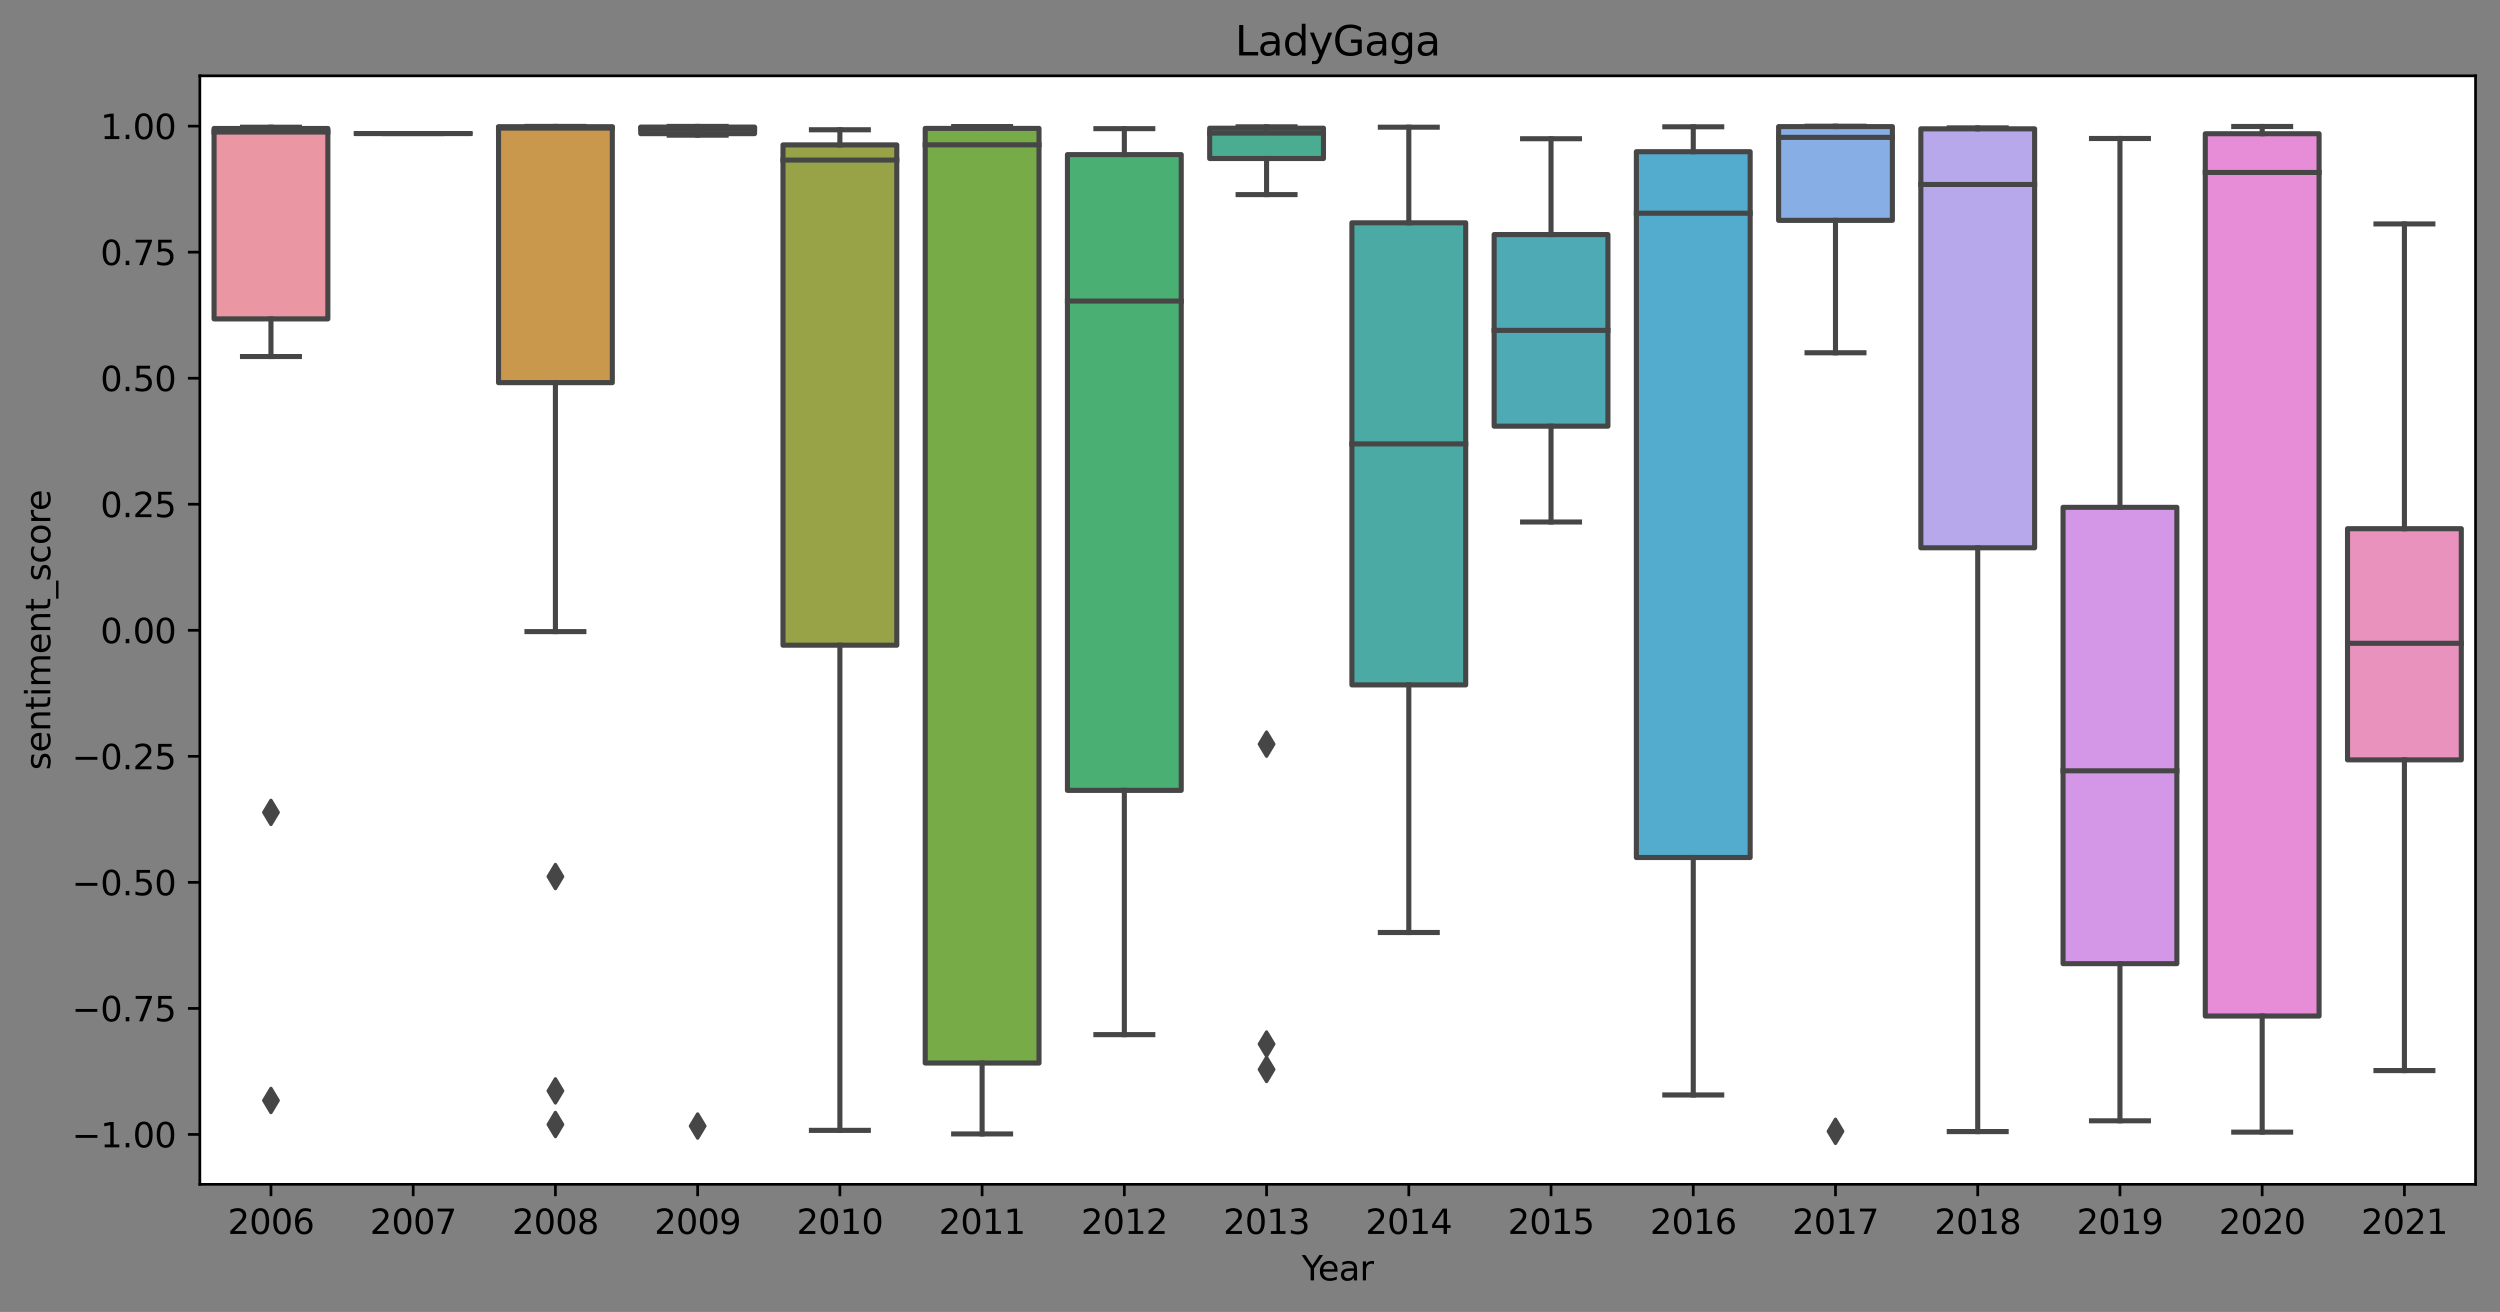 <?xml version="1.0" encoding="utf-8" standalone="no"?>
<!DOCTYPE svg PUBLIC "-//W3C//DTD SVG 1.1//EN"
  "http://www.w3.org/Graphics/SVG/1.1/DTD/svg11.dtd">
<svg xmlns:xlink="http://www.w3.org/1999/xlink" width="735.602pt" height="386.034pt" viewBox="0 0 735.602 386.034" xmlns="http://www.w3.org/2000/svg" version="1.1">
 <rect x="0" y="0" width="735.602" height="386.034" fill="#808080" stroke="none"/>
 <defs>
  <style type="text/css">*{stroke-linejoin: round; stroke-linecap: butt}</style>
 </defs>
 <g id="figure_1">
  <g id="patch_1">
   <path d="M 0 386.034 
L 735.602 386.034 
L 735.602 0 
L 0 0 
L 0 386.034 
z
" style="fill: none"/>
  </g>
  <g id="axes_1">
   <g id="patch_2">
    <path d="M 58.802 348.478 
L 728.402 348.478 
L 728.402 22.318 
L 58.802 22.318 
z
" style="fill: #ffffff"/>
   </g>
   <g id="patch_3">
    <path d="M 62.987 93.829 
L 96.467 93.829 
L 96.467 37.8 
L 62.987 37.8 
L 62.987 93.829 
z
" clip-path="url(#p99a7fa4984)" style="fill: #ea96a3; stroke: #464646; stroke-width: 1.5; stroke-linejoin: miter"/>
   </g>
   <g id="patch_4">
    <path d="M 104.837 39.295 
L 138.317 39.295 
L 138.317 39.295 
L 104.837 39.295 
L 104.837 39.295 
z
" clip-path="url(#p99a7fa4984)" style="fill: #e69576; stroke: #464646; stroke-width: 1.5; stroke-linejoin: miter"/>
   </g>
   <g id="patch_5">
    <path d="M 146.687 112.591 
L 180.167 112.591 
L 180.167 37.277 
L 146.687 37.277 
L 146.687 112.591 
z
" clip-path="url(#p99a7fa4984)" style="fill: #ca984c; stroke: #464646; stroke-width: 1.5; stroke-linejoin: miter"/>
   </g>
   <g id="patch_6">
    <path d="M 188.537 39.324 
L 222.017 39.324 
L 222.017 37.388 
L 188.537 37.388 
L 188.537 39.324 
z
" clip-path="url(#p99a7fa4984)" style="fill: #b09d48; stroke: #464646; stroke-width: 1.5; stroke-linejoin: miter"/>
   </g>
   <g id="patch_7">
    <path d="M 230.387 189.848 
L 263.867 189.848 
L 263.867 42.64 
L 230.387 42.64 
L 230.387 189.848 
z
" clip-path="url(#p99a7fa4984)" style="fill: #98a246; stroke: #464646; stroke-width: 1.5; stroke-linejoin: miter"/>
   </g>
   <g id="patch_8">
    <path d="M 272.237 312.788 
L 305.717 312.788 
L 305.717 37.778 
L 272.237 37.778 
L 272.237 312.788 
z
" clip-path="url(#p99a7fa4984)" style="fill: #76ab47; stroke: #464646; stroke-width: 1.5; stroke-linejoin: miter"/>
   </g>
   <g id="patch_9">
    <path d="M 314.087 232.557 
L 347.567 232.557 
L 347.567 45.488 
L 314.087 45.488 
L 314.087 232.557 
z
" clip-path="url(#p99a7fa4984)" style="fill: #49af72; stroke: #464646; stroke-width: 1.5; stroke-linejoin: miter"/>
   </g>
   <g id="patch_10">
    <path d="M 355.937 46.638 
L 389.417 46.638 
L 389.417 37.722 
L 355.937 37.722 
L 355.937 46.638 
z
" clip-path="url(#p99a7fa4984)" style="fill: #4aad92; stroke: #464646; stroke-width: 1.5; stroke-linejoin: miter"/>
   </g>
   <g id="patch_11">
    <path d="M 397.787 201.53 
L 431.267 201.53 
L 431.267 65.559 
L 397.787 65.559 
L 397.787 201.53 
z
" clip-path="url(#p99a7fa4984)" style="fill: #4baba4; stroke: #464646; stroke-width: 1.5; stroke-linejoin: miter"/>
   </g>
   <g id="patch_12">
    <path d="M 439.637 125.401 
L 473.117 125.401 
L 473.117 69.015 
L 439.637 69.015 
L 439.637 125.401 
z
" clip-path="url(#p99a7fa4984)" style="fill: #4eabb6; stroke: #464646; stroke-width: 1.5; stroke-linejoin: miter"/>
   </g>
   <g id="patch_13">
    <path d="M 481.487 252.316 
L 514.967 252.316 
L 514.967 44.635 
L 481.487 44.635 
L 481.487 252.316 
z
" clip-path="url(#p99a7fa4984)" style="fill: #53accd; stroke: #464646; stroke-width: 1.5; stroke-linejoin: miter"/>
   </g>
   <g id="patch_14">
    <path d="M 523.337 64.843 
L 556.817 64.843 
L 556.817 37.255 
L 523.337 37.255 
L 523.337 64.843 
z
" clip-path="url(#p99a7fa4984)" style="fill: #88aee6; stroke: #464646; stroke-width: 1.5; stroke-linejoin: miter"/>
   </g>
   <g id="patch_15">
    <path d="M 565.187 161.188 
L 598.667 161.188 
L 598.667 37.908 
L 565.187 37.908 
L 565.187 161.188 
z
" clip-path="url(#p99a7fa4984)" style="fill: #b6a8eb; stroke: #464646; stroke-width: 1.5; stroke-linejoin: miter"/>
   </g>
   <g id="patch_16">
    <path d="M 607.037 283.553 
L 640.517 283.553 
L 640.517 149.28 
L 607.037 149.28 
L 607.037 283.553 
z
" clip-path="url(#p99a7fa4984)" style="fill: #d497e8; stroke: #464646; stroke-width: 1.5; stroke-linejoin: miter"/>
   </g>
   <g id="patch_17">
    <path d="M 648.887 298.963 
L 682.367 298.963 
L 682.367 39.354 
L 648.887 39.354 
L 648.887 298.963 
z
" clip-path="url(#p99a7fa4984)" style="fill: #e78cd7; stroke: #464646; stroke-width: 1.5; stroke-linejoin: miter"/>
   </g>
   <g id="patch_18">
    <path d="M 690.737 223.585 
L 724.217 223.585 
L 724.217 155.566 
L 690.737 155.566 
L 690.737 223.585 
z
" clip-path="url(#p99a7fa4984)" style="fill: #e992be; stroke: #464646; stroke-width: 1.5; stroke-linejoin: miter"/>
   </g>
   <g id="matplotlib.axis_1">
    <g id="xtick_1">
     <g id="line2d_1">
      <defs>
       <path id="mccfad7be2a" d="M 0 0 
L 0 3.5 
" style="stroke: #000000; stroke-width: 0.8"/>
      </defs>
      <g>
       <use xlink:href="#mccfad7be2a" x="79.727" y="348.478" style="stroke: #000000; stroke-width: 0.8"/>
      </g>
     </g>
     <g id="text_1">
      <!-- 2006 -->
      <g transform="translate(67.002 363.077)scale(0.1 -0.1)">
       <defs>
        <path id="DejaVuSans-32" d="M 1228 531 
L 3431 531 
L 3431 0 
L 469 0 
L 469 531 
Q 828 903 1448 1529 
Q 2069 2156 2228 2338 
Q 2531 2678 2651 2914 
Q 2772 3150 2772 3378 
Q 2772 3750 2511 3984 
Q 2250 4219 1831 4219 
Q 1534 4219 1204 4116 
Q 875 4013 500 3803 
L 500 4441 
Q 881 4594 1212 4672 
Q 1544 4750 1819 4750 
Q 2544 4750 2975 4387 
Q 3406 4025 3406 3419 
Q 3406 3131 3298 2873 
Q 3191 2616 2906 2266 
Q 2828 2175 2409 1742 
Q 1991 1309 1228 531 
z
" transform="scale(0.016)"/>
        <path id="DejaVuSans-30" d="M 2034 4250 
Q 1547 4250 1301 3770 
Q 1056 3291 1056 2328 
Q 1056 1369 1301 889 
Q 1547 409 2034 409 
Q 2525 409 2770 889 
Q 3016 1369 3016 2328 
Q 3016 3291 2770 3770 
Q 2525 4250 2034 4250 
z
M 2034 4750 
Q 2819 4750 3233 4129 
Q 3647 3509 3647 2328 
Q 3647 1150 3233 529 
Q 2819 -91 2034 -91 
Q 1250 -91 836 529 
Q 422 1150 422 2328 
Q 422 3509 836 4129 
Q 1250 4750 2034 4750 
z
" transform="scale(0.016)"/>
        <path id="DejaVuSans-36" d="M 2113 2584 
Q 1688 2584 1439 2293 
Q 1191 2003 1191 1497 
Q 1191 994 1439 701 
Q 1688 409 2113 409 
Q 2538 409 2786 701 
Q 3034 994 3034 1497 
Q 3034 2003 2786 2293 
Q 2538 2584 2113 2584 
z
M 3366 4563 
L 3366 3988 
Q 3128 4100 2886 4159 
Q 2644 4219 2406 4219 
Q 1781 4219 1451 3797 
Q 1122 3375 1075 2522 
Q 1259 2794 1537 2939 
Q 1816 3084 2150 3084 
Q 2853 3084 3261 2657 
Q 3669 2231 3669 1497 
Q 3669 778 3244 343 
Q 2819 -91 2113 -91 
Q 1303 -91 875 529 
Q 447 1150 447 2328 
Q 447 3434 972 4092 
Q 1497 4750 2381 4750 
Q 2619 4750 2861 4703 
Q 3103 4656 3366 4563 
z
" transform="scale(0.016)"/>
       </defs>
       <use xlink:href="#DejaVuSans-32"/>
       <use xlink:href="#DejaVuSans-30" x="63.623"/>
       <use xlink:href="#DejaVuSans-30" x="127.246"/>
       <use xlink:href="#DejaVuSans-36" x="190.869"/>
      </g>
     </g>
    </g>
    <g id="xtick_2">
     <g id="line2d_2">
      <g>
       <use xlink:href="#mccfad7be2a" x="121.577" y="348.478" style="stroke: #000000; stroke-width: 0.8"/>
      </g>
     </g>
     <g id="text_2">
      <!-- 2007 -->
      <g transform="translate(108.852 363.077)scale(0.1 -0.1)">
       <defs>
        <path id="DejaVuSans-37" d="M 525 4666 
L 3525 4666 
L 3525 4397 
L 1831 0 
L 1172 0 
L 2766 4134 
L 525 4134 
L 525 4666 
z
" transform="scale(0.016)"/>
       </defs>
       <use xlink:href="#DejaVuSans-32"/>
       <use xlink:href="#DejaVuSans-30" x="63.623"/>
       <use xlink:href="#DejaVuSans-30" x="127.246"/>
       <use xlink:href="#DejaVuSans-37" x="190.869"/>
      </g>
     </g>
    </g>
    <g id="xtick_3">
     <g id="line2d_3">
      <g>
       <use xlink:href="#mccfad7be2a" x="163.427" y="348.478" style="stroke: #000000; stroke-width: 0.8"/>
      </g>
     </g>
     <g id="text_3">
      <!-- 2008 -->
      <g transform="translate(150.702 363.077)scale(0.1 -0.1)">
       <defs>
        <path id="DejaVuSans-38" d="M 2034 2216 
Q 1584 2216 1326 1975 
Q 1069 1734 1069 1313 
Q 1069 891 1326 650 
Q 1584 409 2034 409 
Q 2484 409 2743 651 
Q 3003 894 3003 1313 
Q 3003 1734 2745 1975 
Q 2488 2216 2034 2216 
z
M 1403 2484 
Q 997 2584 770 2862 
Q 544 3141 544 3541 
Q 544 4100 942 4425 
Q 1341 4750 2034 4750 
Q 2731 4750 3128 4425 
Q 3525 4100 3525 3541 
Q 3525 3141 3298 2862 
Q 3072 2584 2669 2484 
Q 3125 2378 3379 2068 
Q 3634 1759 3634 1313 
Q 3634 634 3220 271 
Q 2806 -91 2034 -91 
Q 1263 -91 848 271 
Q 434 634 434 1313 
Q 434 1759 690 2068 
Q 947 2378 1403 2484 
z
M 1172 3481 
Q 1172 3119 1398 2916 
Q 1625 2713 2034 2713 
Q 2441 2713 2670 2916 
Q 2900 3119 2900 3481 
Q 2900 3844 2670 4047 
Q 2441 4250 2034 4250 
Q 1625 4250 1398 4047 
Q 1172 3844 1172 3481 
z
" transform="scale(0.016)"/>
       </defs>
       <use xlink:href="#DejaVuSans-32"/>
       <use xlink:href="#DejaVuSans-30" x="63.623"/>
       <use xlink:href="#DejaVuSans-30" x="127.246"/>
       <use xlink:href="#DejaVuSans-38" x="190.869"/>
      </g>
     </g>
    </g>
    <g id="xtick_4">
     <g id="line2d_4">
      <g>
       <use xlink:href="#mccfad7be2a" x="205.277" y="348.478" style="stroke: #000000; stroke-width: 0.8"/>
      </g>
     </g>
     <g id="text_4">
      <!-- 2009 -->
      <g transform="translate(192.552 363.077)scale(0.1 -0.1)">
       <defs>
        <path id="DejaVuSans-39" d="M 703 97 
L 703 672 
Q 941 559 1184 500 
Q 1428 441 1663 441 
Q 2288 441 2617 861 
Q 2947 1281 2994 2138 
Q 2813 1869 2534 1725 
Q 2256 1581 1919 1581 
Q 1219 1581 811 2004 
Q 403 2428 403 3163 
Q 403 3881 828 4315 
Q 1253 4750 1959 4750 
Q 2769 4750 3195 4129 
Q 3622 3509 3622 2328 
Q 3622 1225 3098 567 
Q 2575 -91 1691 -91 
Q 1453 -91 1209 -44 
Q 966 3 703 97 
z
M 1959 2075 
Q 2384 2075 2632 2365 
Q 2881 2656 2881 3163 
Q 2881 3666 2632 3958 
Q 2384 4250 1959 4250 
Q 1534 4250 1286 3958 
Q 1038 3666 1038 3163 
Q 1038 2656 1286 2365 
Q 1534 2075 1959 2075 
z
" transform="scale(0.016)"/>
       </defs>
       <use xlink:href="#DejaVuSans-32"/>
       <use xlink:href="#DejaVuSans-30" x="63.623"/>
       <use xlink:href="#DejaVuSans-30" x="127.246"/>
       <use xlink:href="#DejaVuSans-39" x="190.869"/>
      </g>
     </g>
    </g>
    <g id="xtick_5">
     <g id="line2d_5">
      <g>
       <use xlink:href="#mccfad7be2a" x="247.127" y="348.478" style="stroke: #000000; stroke-width: 0.8"/>
      </g>
     </g>
     <g id="text_5">
      <!-- 2010 -->
      <g transform="translate(234.402 363.077)scale(0.1 -0.1)">
       <defs>
        <path id="DejaVuSans-31" d="M 794 531 
L 1825 531 
L 1825 4091 
L 703 3866 
L 703 4441 
L 1819 4666 
L 2450 4666 
L 2450 531 
L 3481 531 
L 3481 0 
L 794 0 
L 794 531 
z
" transform="scale(0.016)"/>
       </defs>
       <use xlink:href="#DejaVuSans-32"/>
       <use xlink:href="#DejaVuSans-30" x="63.623"/>
       <use xlink:href="#DejaVuSans-31" x="127.246"/>
       <use xlink:href="#DejaVuSans-30" x="190.869"/>
      </g>
     </g>
    </g>
    <g id="xtick_6">
     <g id="line2d_6">
      <g>
       <use xlink:href="#mccfad7be2a" x="288.977" y="348.478" style="stroke: #000000; stroke-width: 0.8"/>
      </g>
     </g>
     <g id="text_6">
      <!-- 2011 -->
      <g transform="translate(276.252 363.077)scale(0.1 -0.1)">
       <use xlink:href="#DejaVuSans-32"/>
       <use xlink:href="#DejaVuSans-30" x="63.623"/>
       <use xlink:href="#DejaVuSans-31" x="127.246"/>
       <use xlink:href="#DejaVuSans-31" x="190.869"/>
      </g>
     </g>
    </g>
    <g id="xtick_7">
     <g id="line2d_7">
      <g>
       <use xlink:href="#mccfad7be2a" x="330.827" y="348.478" style="stroke: #000000; stroke-width: 0.8"/>
      </g>
     </g>
     <g id="text_7">
      <!-- 2012 -->
      <g transform="translate(318.102 363.077)scale(0.1 -0.1)">
       <use xlink:href="#DejaVuSans-32"/>
       <use xlink:href="#DejaVuSans-30" x="63.623"/>
       <use xlink:href="#DejaVuSans-31" x="127.246"/>
       <use xlink:href="#DejaVuSans-32" x="190.869"/>
      </g>
     </g>
    </g>
    <g id="xtick_8">
     <g id="line2d_8">
      <g>
       <use xlink:href="#mccfad7be2a" x="372.677" y="348.478" style="stroke: #000000; stroke-width: 0.8"/>
      </g>
     </g>
     <g id="text_8">
      <!-- 2013 -->
      <g transform="translate(359.952 363.077)scale(0.1 -0.1)">
       <defs>
        <path id="DejaVuSans-33" d="M 2597 2516 
Q 3050 2419 3304 2112 
Q 3559 1806 3559 1356 
Q 3559 666 3084 287 
Q 2609 -91 1734 -91 
Q 1441 -91 1130 -33 
Q 819 25 488 141 
L 488 750 
Q 750 597 1062 519 
Q 1375 441 1716 441 
Q 2309 441 2620 675 
Q 2931 909 2931 1356 
Q 2931 1769 2642 2001 
Q 2353 2234 1838 2234 
L 1294 2234 
L 1294 2753 
L 1863 2753 
Q 2328 2753 2575 2939 
Q 2822 3125 2822 3475 
Q 2822 3834 2567 4026 
Q 2313 4219 1838 4219 
Q 1578 4219 1281 4162 
Q 984 4106 628 3988 
L 628 4550 
Q 988 4650 1302 4700 
Q 1616 4750 1894 4750 
Q 2613 4750 3031 4423 
Q 3450 4097 3450 3541 
Q 3450 3153 3228 2886 
Q 3006 2619 2597 2516 
z
" transform="scale(0.016)"/>
       </defs>
       <use xlink:href="#DejaVuSans-32"/>
       <use xlink:href="#DejaVuSans-30" x="63.623"/>
       <use xlink:href="#DejaVuSans-31" x="127.246"/>
       <use xlink:href="#DejaVuSans-33" x="190.869"/>
      </g>
     </g>
    </g>
    <g id="xtick_9">
     <g id="line2d_9">
      <g>
       <use xlink:href="#mccfad7be2a" x="414.527" y="348.478" style="stroke: #000000; stroke-width: 0.8"/>
      </g>
     </g>
     <g id="text_9">
      <!-- 2014 -->
      <g transform="translate(401.802 363.077)scale(0.1 -0.1)">
       <defs>
        <path id="DejaVuSans-34" d="M 2419 4116 
L 825 1625 
L 2419 1625 
L 2419 4116 
z
M 2253 4666 
L 3047 4666 
L 3047 1625 
L 3713 1625 
L 3713 1100 
L 3047 1100 
L 3047 0 
L 2419 0 
L 2419 1100 
L 313 1100 
L 313 1709 
L 2253 4666 
z
" transform="scale(0.016)"/>
       </defs>
       <use xlink:href="#DejaVuSans-32"/>
       <use xlink:href="#DejaVuSans-30" x="63.623"/>
       <use xlink:href="#DejaVuSans-31" x="127.246"/>
       <use xlink:href="#DejaVuSans-34" x="190.869"/>
      </g>
     </g>
    </g>
    <g id="xtick_10">
     <g id="line2d_10">
      <g>
       <use xlink:href="#mccfad7be2a" x="456.377" y="348.478" style="stroke: #000000; stroke-width: 0.8"/>
      </g>
     </g>
     <g id="text_10">
      <!-- 2015 -->
      <g transform="translate(443.652 363.077)scale(0.1 -0.1)">
       <defs>
        <path id="DejaVuSans-35" d="M 691 4666 
L 3169 4666 
L 3169 4134 
L 1269 4134 
L 1269 2991 
Q 1406 3038 1543 3061 
Q 1681 3084 1819 3084 
Q 2600 3084 3056 2656 
Q 3513 2228 3513 1497 
Q 3513 744 3044 326 
Q 2575 -91 1722 -91 
Q 1428 -91 1123 -41 
Q 819 9 494 109 
L 494 744 
Q 775 591 1075 516 
Q 1375 441 1709 441 
Q 2250 441 2565 725 
Q 2881 1009 2881 1497 
Q 2881 1984 2565 2268 
Q 2250 2553 1709 2553 
Q 1456 2553 1204 2497 
Q 953 2441 691 2322 
L 691 4666 
z
" transform="scale(0.016)"/>
       </defs>
       <use xlink:href="#DejaVuSans-32"/>
       <use xlink:href="#DejaVuSans-30" x="63.623"/>
       <use xlink:href="#DejaVuSans-31" x="127.246"/>
       <use xlink:href="#DejaVuSans-35" x="190.869"/>
      </g>
     </g>
    </g>
    <g id="xtick_11">
     <g id="line2d_11">
      <g>
       <use xlink:href="#mccfad7be2a" x="498.227" y="348.478" style="stroke: #000000; stroke-width: 0.8"/>
      </g>
     </g>
     <g id="text_11">
      <!-- 2016 -->
      <g transform="translate(485.502 363.077)scale(0.1 -0.1)">
       <use xlink:href="#DejaVuSans-32"/>
       <use xlink:href="#DejaVuSans-30" x="63.623"/>
       <use xlink:href="#DejaVuSans-31" x="127.246"/>
       <use xlink:href="#DejaVuSans-36" x="190.869"/>
      </g>
     </g>
    </g>
    <g id="xtick_12">
     <g id="line2d_12">
      <g>
       <use xlink:href="#mccfad7be2a" x="540.077" y="348.478" style="stroke: #000000; stroke-width: 0.8"/>
      </g>
     </g>
     <g id="text_12">
      <!-- 2017 -->
      <g transform="translate(527.352 363.077)scale(0.1 -0.1)">
       <use xlink:href="#DejaVuSans-32"/>
       <use xlink:href="#DejaVuSans-30" x="63.623"/>
       <use xlink:href="#DejaVuSans-31" x="127.246"/>
       <use xlink:href="#DejaVuSans-37" x="190.869"/>
      </g>
     </g>
    </g>
    <g id="xtick_13">
     <g id="line2d_13">
      <g>
       <use xlink:href="#mccfad7be2a" x="581.927" y="348.478" style="stroke: #000000; stroke-width: 0.8"/>
      </g>
     </g>
     <g id="text_13">
      <!-- 2018 -->
      <g transform="translate(569.202 363.077)scale(0.1 -0.1)">
       <use xlink:href="#DejaVuSans-32"/>
       <use xlink:href="#DejaVuSans-30" x="63.623"/>
       <use xlink:href="#DejaVuSans-31" x="127.246"/>
       <use xlink:href="#DejaVuSans-38" x="190.869"/>
      </g>
     </g>
    </g>
    <g id="xtick_14">
     <g id="line2d_14">
      <g>
       <use xlink:href="#mccfad7be2a" x="623.777" y="348.478" style="stroke: #000000; stroke-width: 0.8"/>
      </g>
     </g>
     <g id="text_14">
      <!-- 2019 -->
      <g transform="translate(611.052 363.077)scale(0.1 -0.1)">
       <use xlink:href="#DejaVuSans-32"/>
       <use xlink:href="#DejaVuSans-30" x="63.623"/>
       <use xlink:href="#DejaVuSans-31" x="127.246"/>
       <use xlink:href="#DejaVuSans-39" x="190.869"/>
      </g>
     </g>
    </g>
    <g id="xtick_15">
     <g id="line2d_15">
      <g>
       <use xlink:href="#mccfad7be2a" x="665.627" y="348.478" style="stroke: #000000; stroke-width: 0.8"/>
      </g>
     </g>
     <g id="text_15">
      <!-- 2020 -->
      <g transform="translate(652.902 363.077)scale(0.1 -0.1)">
       <use xlink:href="#DejaVuSans-32"/>
       <use xlink:href="#DejaVuSans-30" x="63.623"/>
       <use xlink:href="#DejaVuSans-32" x="127.246"/>
       <use xlink:href="#DejaVuSans-30" x="190.869"/>
      </g>
     </g>
    </g>
    <g id="xtick_16">
     <g id="line2d_16">
      <g>
       <use xlink:href="#mccfad7be2a" x="707.477" y="348.478" style="stroke: #000000; stroke-width: 0.8"/>
      </g>
     </g>
     <g id="text_16">
      <!-- 2021 -->
      <g transform="translate(694.752 363.077)scale(0.1 -0.1)">
       <use xlink:href="#DejaVuSans-32"/>
       <use xlink:href="#DejaVuSans-30" x="63.623"/>
       <use xlink:href="#DejaVuSans-32" x="127.246"/>
       <use xlink:href="#DejaVuSans-31" x="190.869"/>
      </g>
     </g>
    </g>
    <g id="text_17">
     <!-- Year -->
     <g transform="translate(383.014 376.755)scale(0.1 -0.1)">
      <defs>
       <path id="DejaVuSans-59" d="M -13 4666 
L 666 4666 
L 1959 2747 
L 3244 4666 
L 3922 4666 
L 2272 2222 
L 2272 0 
L 1638 0 
L 1638 2222 
L -13 4666 
z
" transform="scale(0.016)"/>
       <path id="DejaVuSans-65" d="M 3597 1894 
L 3597 1613 
L 953 1613 
Q 991 1019 1311 708 
Q 1631 397 2203 397 
Q 2534 397 2845 478 
Q 3156 559 3463 722 
L 3463 178 
Q 3153 47 2828 -22 
Q 2503 -91 2169 -91 
Q 1331 -91 842 396 
Q 353 884 353 1716 
Q 353 2575 817 3079 
Q 1281 3584 2069 3584 
Q 2775 3584 3186 3129 
Q 3597 2675 3597 1894 
z
M 3022 2063 
Q 3016 2534 2758 2815 
Q 2500 3097 2075 3097 
Q 1594 3097 1305 2825 
Q 1016 2553 972 2059 
L 3022 2063 
z
" transform="scale(0.016)"/>
       <path id="DejaVuSans-61" d="M 2194 1759 
Q 1497 1759 1228 1600 
Q 959 1441 959 1056 
Q 959 750 1161 570 
Q 1363 391 1709 391 
Q 2188 391 2477 730 
Q 2766 1069 2766 1631 
L 2766 1759 
L 2194 1759 
z
M 3341 1997 
L 3341 0 
L 2766 0 
L 2766 531 
Q 2569 213 2275 61 
Q 1981 -91 1556 -91 
Q 1019 -91 701 211 
Q 384 513 384 1019 
Q 384 1609 779 1909 
Q 1175 2209 1959 2209 
L 2766 2209 
L 2766 2266 
Q 2766 2663 2505 2880 
Q 2244 3097 1772 3097 
Q 1472 3097 1187 3025 
Q 903 2953 641 2809 
L 641 3341 
Q 956 3463 1253 3523 
Q 1550 3584 1831 3584 
Q 2591 3584 2966 3190 
Q 3341 2797 3341 1997 
z
" transform="scale(0.016)"/>
       <path id="DejaVuSans-72" d="M 2631 2963 
Q 2534 3019 2420 3045 
Q 2306 3072 2169 3072 
Q 1681 3072 1420 2755 
Q 1159 2438 1159 1844 
L 1159 0 
L 581 0 
L 581 3500 
L 1159 3500 
L 1159 2956 
Q 1341 3275 1631 3429 
Q 1922 3584 2338 3584 
Q 2397 3584 2469 3576 
Q 2541 3569 2628 3553 
L 2631 2963 
z
" transform="scale(0.016)"/>
      </defs>
      <use xlink:href="#DejaVuSans-59"/>
      <use xlink:href="#DejaVuSans-65" x="47.834"/>
      <use xlink:href="#DejaVuSans-61" x="109.357"/>
      <use xlink:href="#DejaVuSans-72" x="170.637"/>
     </g>
    </g>
   </g>
   <g id="matplotlib.axis_2">
    <g id="ytick_1">
     <g id="line2d_17">
      <defs>
       <path id="m31c9b074bd" d="M 0 0 
L -3.5 0 
" style="stroke: #000000; stroke-width: 0.8"/>
      </defs>
      <g>
       <use xlink:href="#m31c9b074bd" x="58.802" y="333.801" style="stroke: #000000; stroke-width: 0.8"/>
      </g>
     </g>
     <g id="text_18">
      <!-- −1.00 -->
      <g transform="translate(21.156 337.6)scale(0.1 -0.1)">
       <defs>
        <path id="DejaVuSans-2212" d="M 678 2272 
L 4684 2272 
L 4684 1741 
L 678 1741 
L 678 2272 
z
" transform="scale(0.016)"/>
        <path id="DejaVuSans-2e" d="M 684 794 
L 1344 794 
L 1344 0 
L 684 0 
L 684 794 
z
" transform="scale(0.016)"/>
       </defs>
       <use xlink:href="#DejaVuSans-2212"/>
       <use xlink:href="#DejaVuSans-31" x="83.789"/>
       <use xlink:href="#DejaVuSans-2e" x="147.412"/>
       <use xlink:href="#DejaVuSans-30" x="179.199"/>
       <use xlink:href="#DejaVuSans-30" x="242.822"/>
      </g>
     </g>
    </g>
    <g id="ytick_2">
     <g id="line2d_18">
      <g>
       <use xlink:href="#m31c9b074bd" x="58.802" y="296.715" style="stroke: #000000; stroke-width: 0.8"/>
      </g>
     </g>
     <g id="text_19">
      <!-- −0.75 -->
      <g transform="translate(21.156 300.514)scale(0.1 -0.1)">
       <use xlink:href="#DejaVuSans-2212"/>
       <use xlink:href="#DejaVuSans-30" x="83.789"/>
       <use xlink:href="#DejaVuSans-2e" x="147.412"/>
       <use xlink:href="#DejaVuSans-37" x="179.199"/>
       <use xlink:href="#DejaVuSans-35" x="242.822"/>
      </g>
     </g>
    </g>
    <g id="ytick_3">
     <g id="line2d_19">
      <g>
       <use xlink:href="#m31c9b074bd" x="58.802" y="259.629" style="stroke: #000000; stroke-width: 0.8"/>
      </g>
     </g>
     <g id="text_20">
      <!-- −0.50 -->
      <g transform="translate(21.156 263.428)scale(0.1 -0.1)">
       <use xlink:href="#DejaVuSans-2212"/>
       <use xlink:href="#DejaVuSans-30" x="83.789"/>
       <use xlink:href="#DejaVuSans-2e" x="147.412"/>
       <use xlink:href="#DejaVuSans-35" x="179.199"/>
       <use xlink:href="#DejaVuSans-30" x="242.822"/>
      </g>
     </g>
    </g>
    <g id="ytick_4">
     <g id="line2d_20">
      <g>
       <use xlink:href="#m31c9b074bd" x="58.802" y="222.543" style="stroke: #000000; stroke-width: 0.8"/>
      </g>
     </g>
     <g id="text_21">
      <!-- −0.25 -->
      <g transform="translate(21.156 226.343)scale(0.1 -0.1)">
       <use xlink:href="#DejaVuSans-2212"/>
       <use xlink:href="#DejaVuSans-30" x="83.789"/>
       <use xlink:href="#DejaVuSans-2e" x="147.412"/>
       <use xlink:href="#DejaVuSans-32" x="179.199"/>
       <use xlink:href="#DejaVuSans-35" x="242.822"/>
      </g>
     </g>
    </g>
    <g id="ytick_5">
     <g id="line2d_21">
      <g>
       <use xlink:href="#m31c9b074bd" x="58.802" y="185.457" style="stroke: #000000; stroke-width: 0.8"/>
      </g>
     </g>
     <g id="text_22">
      <!-- 0.00 -->
      <g transform="translate(29.536 189.257)scale(0.1 -0.1)">
       <use xlink:href="#DejaVuSans-30"/>
       <use xlink:href="#DejaVuSans-2e" x="63.623"/>
       <use xlink:href="#DejaVuSans-30" x="95.41"/>
       <use xlink:href="#DejaVuSans-30" x="159.033"/>
      </g>
     </g>
    </g>
    <g id="ytick_6">
     <g id="line2d_22">
      <g>
       <use xlink:href="#m31c9b074bd" x="58.802" y="148.372" style="stroke: #000000; stroke-width: 0.8"/>
      </g>
     </g>
     <g id="text_23">
      <!-- 0.25 -->
      <g transform="translate(29.536 152.171)scale(0.1 -0.1)">
       <use xlink:href="#DejaVuSans-30"/>
       <use xlink:href="#DejaVuSans-2e" x="63.623"/>
       <use xlink:href="#DejaVuSans-32" x="95.41"/>
       <use xlink:href="#DejaVuSans-35" x="159.033"/>
      </g>
     </g>
    </g>
    <g id="ytick_7">
     <g id="line2d_23">
      <g>
       <use xlink:href="#m31c9b074bd" x="58.802" y="111.286" style="stroke: #000000; stroke-width: 0.8"/>
      </g>
     </g>
     <g id="text_24">
      <!-- 0.50 -->
      <g transform="translate(29.536 115.085)scale(0.1 -0.1)">
       <use xlink:href="#DejaVuSans-30"/>
       <use xlink:href="#DejaVuSans-2e" x="63.623"/>
       <use xlink:href="#DejaVuSans-35" x="95.41"/>
       <use xlink:href="#DejaVuSans-30" x="159.033"/>
      </g>
     </g>
    </g>
    <g id="ytick_8">
     <g id="line2d_24">
      <g>
       <use xlink:href="#m31c9b074bd" x="58.802" y="74.2" style="stroke: #000000; stroke-width: 0.8"/>
      </g>
     </g>
     <g id="text_25">
      <!-- 0.75 -->
      <g transform="translate(29.536 77.999)scale(0.1 -0.1)">
       <use xlink:href="#DejaVuSans-30"/>
       <use xlink:href="#DejaVuSans-2e" x="63.623"/>
       <use xlink:href="#DejaVuSans-37" x="95.41"/>
       <use xlink:href="#DejaVuSans-35" x="159.033"/>
      </g>
     </g>
    </g>
    <g id="ytick_9">
     <g id="line2d_25">
      <g>
       <use xlink:href="#m31c9b074bd" x="58.802" y="37.114" style="stroke: #000000; stroke-width: 0.8"/>
      </g>
     </g>
     <g id="text_26">
      <!-- 1.00 -->
      <g transform="translate(29.536 40.913)scale(0.1 -0.1)">
       <use xlink:href="#DejaVuSans-31"/>
       <use xlink:href="#DejaVuSans-2e" x="63.623"/>
       <use xlink:href="#DejaVuSans-30" x="95.41"/>
       <use xlink:href="#DejaVuSans-30" x="159.033"/>
      </g>
     </g>
    </g>
    <g id="text_27">
     <!-- sentiment_score -->
     <g transform="translate(14.798 226.606)rotate(-90)scale(0.1 -0.1)">
      <defs>
       <path id="DejaVuSans-73" d="M 2834 3397 
L 2834 2853 
Q 2591 2978 2328 3040 
Q 2066 3103 1784 3103 
Q 1356 3103 1142 2972 
Q 928 2841 928 2578 
Q 928 2378 1081 2264 
Q 1234 2150 1697 2047 
L 1894 2003 
Q 2506 1872 2764 1633 
Q 3022 1394 3022 966 
Q 3022 478 2636 193 
Q 2250 -91 1575 -91 
Q 1294 -91 989 -36 
Q 684 19 347 128 
L 347 722 
Q 666 556 975 473 
Q 1284 391 1588 391 
Q 1994 391 2212 530 
Q 2431 669 2431 922 
Q 2431 1156 2273 1281 
Q 2116 1406 1581 1522 
L 1381 1569 
Q 847 1681 609 1914 
Q 372 2147 372 2553 
Q 372 3047 722 3315 
Q 1072 3584 1716 3584 
Q 2034 3584 2315 3537 
Q 2597 3491 2834 3397 
z
" transform="scale(0.016)"/>
       <path id="DejaVuSans-6e" d="M 3513 2113 
L 3513 0 
L 2938 0 
L 2938 2094 
Q 2938 2591 2744 2837 
Q 2550 3084 2163 3084 
Q 1697 3084 1428 2787 
Q 1159 2491 1159 1978 
L 1159 0 
L 581 0 
L 581 3500 
L 1159 3500 
L 1159 2956 
Q 1366 3272 1645 3428 
Q 1925 3584 2291 3584 
Q 2894 3584 3203 3211 
Q 3513 2838 3513 2113 
z
" transform="scale(0.016)"/>
       <path id="DejaVuSans-74" d="M 1172 4494 
L 1172 3500 
L 2356 3500 
L 2356 3053 
L 1172 3053 
L 1172 1153 
Q 1172 725 1289 603 
Q 1406 481 1766 481 
L 2356 481 
L 2356 0 
L 1766 0 
Q 1100 0 847 248 
Q 594 497 594 1153 
L 594 3053 
L 172 3053 
L 172 3500 
L 594 3500 
L 594 4494 
L 1172 4494 
z
" transform="scale(0.016)"/>
       <path id="DejaVuSans-69" d="M 603 3500 
L 1178 3500 
L 1178 0 
L 603 0 
L 603 3500 
z
M 603 4863 
L 1178 4863 
L 1178 4134 
L 603 4134 
L 603 4863 
z
" transform="scale(0.016)"/>
       <path id="DejaVuSans-6d" d="M 3328 2828 
Q 3544 3216 3844 3400 
Q 4144 3584 4550 3584 
Q 5097 3584 5394 3201 
Q 5691 2819 5691 2113 
L 5691 0 
L 5113 0 
L 5113 2094 
Q 5113 2597 4934 2840 
Q 4756 3084 4391 3084 
Q 3944 3084 3684 2787 
Q 3425 2491 3425 1978 
L 3425 0 
L 2847 0 
L 2847 2094 
Q 2847 2600 2669 2842 
Q 2491 3084 2119 3084 
Q 1678 3084 1418 2786 
Q 1159 2488 1159 1978 
L 1159 0 
L 581 0 
L 581 3500 
L 1159 3500 
L 1159 2956 
Q 1356 3278 1631 3431 
Q 1906 3584 2284 3584 
Q 2666 3584 2933 3390 
Q 3200 3197 3328 2828 
z
" transform="scale(0.016)"/>
       <path id="DejaVuSans-5f" d="M 3263 -1063 
L 3263 -1509 
L -63 -1509 
L -63 -1063 
L 3263 -1063 
z
" transform="scale(0.016)"/>
       <path id="DejaVuSans-63" d="M 3122 3366 
L 3122 2828 
Q 2878 2963 2633 3030 
Q 2388 3097 2138 3097 
Q 1578 3097 1268 2742 
Q 959 2388 959 1747 
Q 959 1106 1268 751 
Q 1578 397 2138 397 
Q 2388 397 2633 464 
Q 2878 531 3122 666 
L 3122 134 
Q 2881 22 2623 -34 
Q 2366 -91 2075 -91 
Q 1284 -91 818 406 
Q 353 903 353 1747 
Q 353 2603 823 3093 
Q 1294 3584 2113 3584 
Q 2378 3584 2631 3529 
Q 2884 3475 3122 3366 
z
" transform="scale(0.016)"/>
       <path id="DejaVuSans-6f" d="M 1959 3097 
Q 1497 3097 1228 2736 
Q 959 2375 959 1747 
Q 959 1119 1226 758 
Q 1494 397 1959 397 
Q 2419 397 2687 759 
Q 2956 1122 2956 1747 
Q 2956 2369 2687 2733 
Q 2419 3097 1959 3097 
z
M 1959 3584 
Q 2709 3584 3137 3096 
Q 3566 2609 3566 1747 
Q 3566 888 3137 398 
Q 2709 -91 1959 -91 
Q 1206 -91 779 398 
Q 353 888 353 1747 
Q 353 2609 779 3096 
Q 1206 3584 1959 3584 
z
" transform="scale(0.016)"/>
      </defs>
      <use xlink:href="#DejaVuSans-73"/>
      <use xlink:href="#DejaVuSans-65" x="52.1"/>
      <use xlink:href="#DejaVuSans-6e" x="113.623"/>
      <use xlink:href="#DejaVuSans-74" x="177.002"/>
      <use xlink:href="#DejaVuSans-69" x="216.211"/>
      <use xlink:href="#DejaVuSans-6d" x="243.994"/>
      <use xlink:href="#DejaVuSans-65" x="341.406"/>
      <use xlink:href="#DejaVuSans-6e" x="402.93"/>
      <use xlink:href="#DejaVuSans-74" x="466.309"/>
      <use xlink:href="#DejaVuSans-5f" x="505.518"/>
      <use xlink:href="#DejaVuSans-73" x="555.518"/>
      <use xlink:href="#DejaVuSans-63" x="607.617"/>
      <use xlink:href="#DejaVuSans-6f" x="662.598"/>
      <use xlink:href="#DejaVuSans-72" x="723.779"/>
      <use xlink:href="#DejaVuSans-65" x="762.643"/>
     </g>
    </g>
   </g>
   <g id="line2d_26">
    <path d="M 79.727 93.829 
L 79.727 104.907 
" clip-path="url(#p99a7fa4984)" style="fill: none; stroke: #464646; stroke-width: 1.5; stroke-linecap: square"/>
   </g>
   <g id="line2d_27">
    <path d="M 79.727 37.8 
L 79.727 37.44 
" clip-path="url(#p99a7fa4984)" style="fill: none; stroke: #464646; stroke-width: 1.5; stroke-linecap: square"/>
   </g>
   <g id="line2d_28">
    <path d="M 71.357 104.907 
L 88.097 104.907 
" clip-path="url(#p99a7fa4984)" style="fill: none; stroke: #464646; stroke-width: 1.5; stroke-linecap: square"/>
   </g>
   <g id="line2d_29">
    <path d="M 71.357 37.44 
L 88.097 37.44 
" clip-path="url(#p99a7fa4984)" style="fill: none; stroke: #464646; stroke-width: 1.5; stroke-linecap: square"/>
   </g>
   <g id="line2d_30">
    <defs>
     <path id="me7269a1477" d="M -0 3.536 
L 2.121 0 
L -0 -3.536 
L -2.121 -0 
z
" style="stroke: #464646; stroke-linejoin: miter"/>
    </defs>
    <g clip-path="url(#p99a7fa4984)">
     <use xlink:href="#me7269a1477" x="79.727" y="239.039" style="fill: #464646; stroke: #464646; stroke-linejoin: miter"/>
     <use xlink:href="#me7269a1477" x="79.727" y="323.803" style="fill: #464646; stroke: #464646; stroke-linejoin: miter"/>
    </g>
   </g>
   <g id="line2d_31">
    <path d="M 121.577 39.295 
L 121.577 39.295 
" clip-path="url(#p99a7fa4984)" style="fill: none; stroke: #464646; stroke-width: 1.5; stroke-linecap: square"/>
   </g>
   <g id="line2d_32">
    <path d="M 121.577 39.295 
L 121.577 39.295 
" clip-path="url(#p99a7fa4984)" style="fill: none; stroke: #464646; stroke-width: 1.5; stroke-linecap: square"/>
   </g>
   <g id="line2d_33">
    <path d="M 113.207 39.295 
L 129.947 39.295 
" clip-path="url(#p99a7fa4984)" style="fill: none; stroke: #464646; stroke-width: 1.5; stroke-linecap: square"/>
   </g>
   <g id="line2d_34">
    <path d="M 113.207 39.295 
L 129.947 39.295 
" clip-path="url(#p99a7fa4984)" style="fill: none; stroke: #464646; stroke-width: 1.5; stroke-linecap: square"/>
   </g>
   <g id="line2d_35"/>
   <g id="line2d_36">
    <path d="M 163.427 112.591 
L 163.427 185.843 
" clip-path="url(#p99a7fa4984)" style="fill: none; stroke: #464646; stroke-width: 1.5; stroke-linecap: square"/>
   </g>
   <g id="line2d_37">
    <path d="M 163.427 37.277 
L 163.427 37.188 
" clip-path="url(#p99a7fa4984)" style="fill: none; stroke: #464646; stroke-width: 1.5; stroke-linecap: square"/>
   </g>
   <g id="line2d_38">
    <path d="M 155.057 185.843 
L 171.797 185.843 
" clip-path="url(#p99a7fa4984)" style="fill: none; stroke: #464646; stroke-width: 1.5; stroke-linecap: square"/>
   </g>
   <g id="line2d_39">
    <path d="M 155.057 37.188 
L 171.797 37.188 
" clip-path="url(#p99a7fa4984)" style="fill: none; stroke: #464646; stroke-width: 1.5; stroke-linecap: square"/>
   </g>
   <g id="line2d_40">
    <g clip-path="url(#p99a7fa4984)">
     <use xlink:href="#me7269a1477" x="163.427" y="320.984" style="fill: #464646; stroke: #464646; stroke-linejoin: miter"/>
     <use xlink:href="#me7269a1477" x="163.427" y="257.923" style="fill: #464646; stroke: #464646; stroke-linejoin: miter"/>
     <use xlink:href="#me7269a1477" x="163.427" y="330.879" style="fill: #464646; stroke: #464646; stroke-linejoin: miter"/>
    </g>
   </g>
   <g id="line2d_41">
    <path d="M 205.277 39.324 
L 205.277 39.769 
" clip-path="url(#p99a7fa4984)" style="fill: none; stroke: #464646; stroke-width: 1.5; stroke-linecap: square"/>
   </g>
   <g id="line2d_42">
    <path d="M 205.277 37.388 
L 205.277 37.203 
" clip-path="url(#p99a7fa4984)" style="fill: none; stroke: #464646; stroke-width: 1.5; stroke-linecap: square"/>
   </g>
   <g id="line2d_43">
    <path d="M 196.907 39.769 
L 213.647 39.769 
" clip-path="url(#p99a7fa4984)" style="fill: none; stroke: #464646; stroke-width: 1.5; stroke-linecap: square"/>
   </g>
   <g id="line2d_44">
    <path d="M 196.907 37.203 
L 213.647 37.203 
" clip-path="url(#p99a7fa4984)" style="fill: none; stroke: #464646; stroke-width: 1.5; stroke-linecap: square"/>
   </g>
   <g id="line2d_45">
    <g clip-path="url(#p99a7fa4984)">
     <use xlink:href="#me7269a1477" x="205.277" y="331.324" style="fill: #464646; stroke: #464646; stroke-linejoin: miter"/>
    </g>
   </g>
   <g id="line2d_46">
    <path d="M 247.127 189.848 
L 247.127 332.599 
" clip-path="url(#p99a7fa4984)" style="fill: none; stroke: #464646; stroke-width: 1.5; stroke-linecap: square"/>
   </g>
   <g id="line2d_47">
    <path d="M 247.127 42.64 
L 247.127 38.182 
" clip-path="url(#p99a7fa4984)" style="fill: none; stroke: #464646; stroke-width: 1.5; stroke-linecap: square"/>
   </g>
   <g id="line2d_48">
    <path d="M 238.757 332.599 
L 255.497 332.599 
" clip-path="url(#p99a7fa4984)" style="fill: none; stroke: #464646; stroke-width: 1.5; stroke-linecap: square"/>
   </g>
   <g id="line2d_49">
    <path d="M 238.757 38.182 
L 255.497 38.182 
" clip-path="url(#p99a7fa4984)" style="fill: none; stroke: #464646; stroke-width: 1.5; stroke-linecap: square"/>
   </g>
   <g id="line2d_50"/>
   <g id="line2d_51">
    <path d="M 288.977 312.788 
L 288.977 333.653 
" clip-path="url(#p99a7fa4984)" style="fill: none; stroke: #464646; stroke-width: 1.5; stroke-linecap: square"/>
   </g>
   <g id="line2d_52">
    <path d="M 288.977 37.778 
L 288.977 37.233 
" clip-path="url(#p99a7fa4984)" style="fill: none; stroke: #464646; stroke-width: 1.5; stroke-linecap: square"/>
   </g>
   <g id="line2d_53">
    <path d="M 280.607 333.653 
L 297.347 333.653 
" clip-path="url(#p99a7fa4984)" style="fill: none; stroke: #464646; stroke-width: 1.5; stroke-linecap: square"/>
   </g>
   <g id="line2d_54">
    <path d="M 280.607 37.233 
L 297.347 37.233 
" clip-path="url(#p99a7fa4984)" style="fill: none; stroke: #464646; stroke-width: 1.5; stroke-linecap: square"/>
   </g>
   <g id="line2d_55"/>
   <g id="line2d_56">
    <path d="M 330.827 232.557 
L 330.827 304.429 
" clip-path="url(#p99a7fa4984)" style="fill: none; stroke: #464646; stroke-width: 1.5; stroke-linecap: square"/>
   </g>
   <g id="line2d_57">
    <path d="M 330.827 45.488 
L 330.827 37.856 
" clip-path="url(#p99a7fa4984)" style="fill: none; stroke: #464646; stroke-width: 1.5; stroke-linecap: square"/>
   </g>
   <g id="line2d_58">
    <path d="M 322.457 304.429 
L 339.197 304.429 
" clip-path="url(#p99a7fa4984)" style="fill: none; stroke: #464646; stroke-width: 1.5; stroke-linecap: square"/>
   </g>
   <g id="line2d_59">
    <path d="M 322.457 37.856 
L 339.197 37.856 
" clip-path="url(#p99a7fa4984)" style="fill: none; stroke: #464646; stroke-width: 1.5; stroke-linecap: square"/>
   </g>
   <g id="line2d_60"/>
   <g id="line2d_61">
    <path d="M 372.677 46.638 
L 372.677 57.259 
" clip-path="url(#p99a7fa4984)" style="fill: none; stroke: #464646; stroke-width: 1.5; stroke-linecap: square"/>
   </g>
   <g id="line2d_62">
    <path d="M 372.677 37.722 
L 372.677 37.307 
" clip-path="url(#p99a7fa4984)" style="fill: none; stroke: #464646; stroke-width: 1.5; stroke-linecap: square"/>
   </g>
   <g id="line2d_63">
    <path d="M 364.307 57.259 
L 381.047 57.259 
" clip-path="url(#p99a7fa4984)" style="fill: none; stroke: #464646; stroke-width: 1.5; stroke-linecap: square"/>
   </g>
   <g id="line2d_64">
    <path d="M 364.307 37.307 
L 381.047 37.307 
" clip-path="url(#p99a7fa4984)" style="fill: none; stroke: #464646; stroke-width: 1.5; stroke-linecap: square"/>
   </g>
   <g id="line2d_65">
    <g clip-path="url(#p99a7fa4984)">
     <use xlink:href="#me7269a1477" x="372.677" y="307.203" style="fill: #464646; stroke: #464646; stroke-linejoin: miter"/>
     <use xlink:href="#me7269a1477" x="372.677" y="218.953" style="fill: #464646; stroke: #464646; stroke-linejoin: miter"/>
     <use xlink:href="#me7269a1477" x="372.677" y="314.68" style="fill: #464646; stroke: #464646; stroke-linejoin: miter"/>
    </g>
   </g>
   <g id="line2d_66">
    <path d="M 414.527 201.53 
L 414.527 274.375 
" clip-path="url(#p99a7fa4984)" style="fill: none; stroke: #464646; stroke-width: 1.5; stroke-linecap: square"/>
   </g>
   <g id="line2d_67">
    <path d="M 414.527 65.559 
L 414.527 37.425 
" clip-path="url(#p99a7fa4984)" style="fill: none; stroke: #464646; stroke-width: 1.5; stroke-linecap: square"/>
   </g>
   <g id="line2d_68">
    <path d="M 406.157 274.375 
L 422.897 274.375 
" clip-path="url(#p99a7fa4984)" style="fill: none; stroke: #464646; stroke-width: 1.5; stroke-linecap: square"/>
   </g>
   <g id="line2d_69">
    <path d="M 406.157 37.425 
L 422.897 37.425 
" clip-path="url(#p99a7fa4984)" style="fill: none; stroke: #464646; stroke-width: 1.5; stroke-linecap: square"/>
   </g>
   <g id="line2d_70"/>
   <g id="line2d_71">
    <path d="M 456.377 125.401 
L 456.377 153.593 
" clip-path="url(#p99a7fa4984)" style="fill: none; stroke: #464646; stroke-width: 1.5; stroke-linecap: square"/>
   </g>
   <g id="line2d_72">
    <path d="M 456.377 69.015 
L 456.377 40.822 
" clip-path="url(#p99a7fa4984)" style="fill: none; stroke: #464646; stroke-width: 1.5; stroke-linecap: square"/>
   </g>
   <g id="line2d_73">
    <path d="M 448.007 153.593 
L 464.747 153.593 
" clip-path="url(#p99a7fa4984)" style="fill: none; stroke: #464646; stroke-width: 1.5; stroke-linecap: square"/>
   </g>
   <g id="line2d_74">
    <path d="M 448.007 40.822 
L 464.747 40.822 
" clip-path="url(#p99a7fa4984)" style="fill: none; stroke: #464646; stroke-width: 1.5; stroke-linecap: square"/>
   </g>
   <g id="line2d_75"/>
   <g id="line2d_76">
    <path d="M 498.227 252.316 
L 498.227 322.186 
" clip-path="url(#p99a7fa4984)" style="fill: none; stroke: #464646; stroke-width: 1.5; stroke-linecap: square"/>
   </g>
   <g id="line2d_77">
    <path d="M 498.227 44.635 
L 498.227 37.307 
" clip-path="url(#p99a7fa4984)" style="fill: none; stroke: #464646; stroke-width: 1.5; stroke-linecap: square"/>
   </g>
   <g id="line2d_78">
    <path d="M 489.857 322.186 
L 506.597 322.186 
" clip-path="url(#p99a7fa4984)" style="fill: none; stroke: #464646; stroke-width: 1.5; stroke-linecap: square"/>
   </g>
   <g id="line2d_79">
    <path d="M 489.857 37.307 
L 506.597 37.307 
" clip-path="url(#p99a7fa4984)" style="fill: none; stroke: #464646; stroke-width: 1.5; stroke-linecap: square"/>
   </g>
   <g id="line2d_80"/>
   <g id="line2d_81">
    <path d="M 540.077 64.843 
L 540.077 103.794 
" clip-path="url(#p99a7fa4984)" style="fill: none; stroke: #464646; stroke-width: 1.5; stroke-linecap: square"/>
   </g>
   <g id="line2d_82">
    <path d="M 540.077 37.255 
L 540.077 37.144 
" clip-path="url(#p99a7fa4984)" style="fill: none; stroke: #464646; stroke-width: 1.5; stroke-linecap: square"/>
   </g>
   <g id="line2d_83">
    <path d="M 531.707 103.794 
L 548.447 103.794 
" clip-path="url(#p99a7fa4984)" style="fill: none; stroke: #464646; stroke-width: 1.5; stroke-linecap: square"/>
   </g>
   <g id="line2d_84">
    <path d="M 531.707 37.144 
L 548.447 37.144 
" clip-path="url(#p99a7fa4984)" style="fill: none; stroke: #464646; stroke-width: 1.5; stroke-linecap: square"/>
   </g>
   <g id="line2d_85">
    <g clip-path="url(#p99a7fa4984)">
     <use xlink:href="#me7269a1477" x="540.077" y="332.881" style="fill: #464646; stroke: #464646; stroke-linejoin: miter"/>
    </g>
   </g>
   <g id="line2d_86">
    <path d="M 581.927 161.188 
L 581.927 332.955 
" clip-path="url(#p99a7fa4984)" style="fill: none; stroke: #464646; stroke-width: 1.5; stroke-linecap: square"/>
   </g>
   <g id="line2d_87">
    <path d="M 581.927 37.908 
L 581.927 37.633 
" clip-path="url(#p99a7fa4984)" style="fill: none; stroke: #464646; stroke-width: 1.5; stroke-linecap: square"/>
   </g>
   <g id="line2d_88">
    <path d="M 573.557 332.955 
L 590.297 332.955 
" clip-path="url(#p99a7fa4984)" style="fill: none; stroke: #464646; stroke-width: 1.5; stroke-linecap: square"/>
   </g>
   <g id="line2d_89">
    <path d="M 573.557 37.633 
L 590.297 37.633 
" clip-path="url(#p99a7fa4984)" style="fill: none; stroke: #464646; stroke-width: 1.5; stroke-linecap: square"/>
   </g>
   <g id="line2d_90"/>
   <g id="line2d_91">
    <path d="M 623.777 283.553 
L 623.777 329.781 
" clip-path="url(#p99a7fa4984)" style="fill: none; stroke: #464646; stroke-width: 1.5; stroke-linecap: square"/>
   </g>
   <g id="line2d_92">
    <path d="M 623.777 149.28 
L 623.777 40.748 
" clip-path="url(#p99a7fa4984)" style="fill: none; stroke: #464646; stroke-width: 1.5; stroke-linecap: square"/>
   </g>
   <g id="line2d_93">
    <path d="M 615.407 329.781 
L 632.147 329.781 
" clip-path="url(#p99a7fa4984)" style="fill: none; stroke: #464646; stroke-width: 1.5; stroke-linecap: square"/>
   </g>
   <g id="line2d_94">
    <path d="M 615.407 40.748 
L 632.147 40.748 
" clip-path="url(#p99a7fa4984)" style="fill: none; stroke: #464646; stroke-width: 1.5; stroke-linecap: square"/>
   </g>
   <g id="line2d_95"/>
   <g id="line2d_96">
    <path d="M 665.627 298.963 
L 665.627 333.119 
" clip-path="url(#p99a7fa4984)" style="fill: none; stroke: #464646; stroke-width: 1.5; stroke-linecap: square"/>
   </g>
   <g id="line2d_97">
    <path d="M 665.627 39.354 
L 665.627 37.218 
" clip-path="url(#p99a7fa4984)" style="fill: none; stroke: #464646; stroke-width: 1.5; stroke-linecap: square"/>
   </g>
   <g id="line2d_98">
    <path d="M 657.257 333.119 
L 673.997 333.119 
" clip-path="url(#p99a7fa4984)" style="fill: none; stroke: #464646; stroke-width: 1.5; stroke-linecap: square"/>
   </g>
   <g id="line2d_99">
    <path d="M 657.257 37.218 
L 673.997 37.218 
" clip-path="url(#p99a7fa4984)" style="fill: none; stroke: #464646; stroke-width: 1.5; stroke-linecap: square"/>
   </g>
   <g id="line2d_100"/>
   <g id="line2d_101">
    <path d="M 707.477 223.585 
L 707.477 315.006 
" clip-path="url(#p99a7fa4984)" style="fill: none; stroke: #464646; stroke-width: 1.5; stroke-linecap: square"/>
   </g>
   <g id="line2d_102">
    <path d="M 707.477 155.566 
L 707.477 65.893 
" clip-path="url(#p99a7fa4984)" style="fill: none; stroke: #464646; stroke-width: 1.5; stroke-linecap: square"/>
   </g>
   <g id="line2d_103">
    <path d="M 699.107 315.006 
L 715.847 315.006 
" clip-path="url(#p99a7fa4984)" style="fill: none; stroke: #464646; stroke-width: 1.5; stroke-linecap: square"/>
   </g>
   <g id="line2d_104">
    <path d="M 699.107 65.893 
L 715.847 65.893 
" clip-path="url(#p99a7fa4984)" style="fill: none; stroke: #464646; stroke-width: 1.5; stroke-linecap: square"/>
   </g>
   <g id="line2d_105"/>
   <g id="line2d_106">
    <path d="M 62.987 38.85 
L 96.467 38.85 
" clip-path="url(#p99a7fa4984)" style="fill: none; stroke: #464646; stroke-width: 1.5; stroke-linecap: square"/>
   </g>
   <g id="line2d_107">
    <path d="M 104.837 39.295 
L 138.317 39.295 
" clip-path="url(#p99a7fa4984)" style="fill: none; stroke: #464646; stroke-width: 1.5; stroke-linecap: square"/>
   </g>
   <g id="line2d_108">
    <path d="M 146.687 37.692 
L 180.167 37.692 
" clip-path="url(#p99a7fa4984)" style="fill: none; stroke: #464646; stroke-width: 1.5; stroke-linecap: square"/>
   </g>
   <g id="line2d_109">
    <path d="M 188.537 37.856 
L 222.017 37.856 
" clip-path="url(#p99a7fa4984)" style="fill: none; stroke: #464646; stroke-width: 1.5; stroke-linecap: square"/>
   </g>
   <g id="line2d_110">
    <path d="M 230.387 47.097 
L 263.867 47.097 
" clip-path="url(#p99a7fa4984)" style="fill: none; stroke: #464646; stroke-width: 1.5; stroke-linecap: square"/>
   </g>
   <g id="line2d_111">
    <path d="M 272.237 42.617 
L 305.717 42.617 
" clip-path="url(#p99a7fa4984)" style="fill: none; stroke: #464646; stroke-width: 1.5; stroke-linecap: square"/>
   </g>
   <g id="line2d_112">
    <path d="M 314.087 88.589 
L 347.567 88.589 
" clip-path="url(#p99a7fa4984)" style="fill: none; stroke: #464646; stroke-width: 1.5; stroke-linecap: square"/>
   </g>
   <g id="line2d_113">
    <path d="M 355.937 39.176 
L 389.417 39.176 
" clip-path="url(#p99a7fa4984)" style="fill: none; stroke: #464646; stroke-width: 1.5; stroke-linecap: square"/>
   </g>
   <g id="line2d_114">
    <path d="M 397.787 130.615 
L 431.267 130.615 
" clip-path="url(#p99a7fa4984)" style="fill: none; stroke: #464646; stroke-width: 1.5; stroke-linecap: square"/>
   </g>
   <g id="line2d_115">
    <path d="M 439.637 97.208 
L 473.117 97.208 
" clip-path="url(#p99a7fa4984)" style="fill: none; stroke: #464646; stroke-width: 1.5; stroke-linecap: square"/>
   </g>
   <g id="line2d_116">
    <path d="M 481.487 62.74 
L 514.967 62.74 
" clip-path="url(#p99a7fa4984)" style="fill: none; stroke: #464646; stroke-width: 1.5; stroke-linecap: square"/>
   </g>
   <g id="line2d_117">
    <path d="M 523.337 40.422 
L 556.817 40.422 
" clip-path="url(#p99a7fa4984)" style="fill: none; stroke: #464646; stroke-width: 1.5; stroke-linecap: square"/>
   </g>
   <g id="line2d_118">
    <path d="M 565.187 54.277 
L 598.667 54.277 
" clip-path="url(#p99a7fa4984)" style="fill: none; stroke: #464646; stroke-width: 1.5; stroke-linecap: square"/>
   </g>
   <g id="line2d_119">
    <path d="M 607.037 226.801 
L 640.517 226.801 
" clip-path="url(#p99a7fa4984)" style="fill: none; stroke: #464646; stroke-width: 1.5; stroke-linecap: square"/>
   </g>
   <g id="line2d_120">
    <path d="M 648.887 50.747 
L 682.367 50.747 
" clip-path="url(#p99a7fa4984)" style="fill: none; stroke: #464646; stroke-width: 1.5; stroke-linecap: square"/>
   </g>
   <g id="line2d_121">
    <path d="M 690.737 189.285 
L 724.217 189.285 
" clip-path="url(#p99a7fa4984)" style="fill: none; stroke: #464646; stroke-width: 1.5; stroke-linecap: square"/>
   </g>
   <g id="patch_19">
    <path d="M 58.802 348.478 
L 58.802 22.318 
" style="fill: none; stroke: #000000; stroke-width: 0.8; stroke-linejoin: miter; stroke-linecap: square"/>
   </g>
   <g id="patch_20">
    <path d="M 728.402 348.478 
L 728.402 22.318 
" style="fill: none; stroke: #000000; stroke-width: 0.8; stroke-linejoin: miter; stroke-linecap: square"/>
   </g>
   <g id="patch_21">
    <path d="M 58.802 348.478 
L 728.402 348.478 
" style="fill: none; stroke: #000000; stroke-width: 0.8; stroke-linejoin: miter; stroke-linecap: square"/>
   </g>
   <g id="patch_22">
    <path d="M 58.802 22.318 
L 728.402 22.318 
" style="fill: none; stroke: #000000; stroke-width: 0.8; stroke-linejoin: miter; stroke-linecap: square"/>
   </g>
   <g id="text_28">
    <!-- LadyGaga -->
    <g transform="translate(363.409 16.318)scale(0.12 -0.12)">
     <defs>
      <path id="DejaVuSans-4c" d="M 628 4666 
L 1259 4666 
L 1259 531 
L 3531 531 
L 3531 0 
L 628 0 
L 628 4666 
z
" transform="scale(0.016)"/>
      <path id="DejaVuSans-64" d="M 2906 2969 
L 2906 4863 
L 3481 4863 
L 3481 0 
L 2906 0 
L 2906 525 
Q 2725 213 2448 61 
Q 2172 -91 1784 -91 
Q 1150 -91 751 415 
Q 353 922 353 1747 
Q 353 2572 751 3078 
Q 1150 3584 1784 3584 
Q 2172 3584 2448 3432 
Q 2725 3281 2906 2969 
z
M 947 1747 
Q 947 1113 1208 752 
Q 1469 391 1925 391 
Q 2381 391 2643 752 
Q 2906 1113 2906 1747 
Q 2906 2381 2643 2742 
Q 2381 3103 1925 3103 
Q 1469 3103 1208 2742 
Q 947 2381 947 1747 
z
" transform="scale(0.016)"/>
      <path id="DejaVuSans-79" d="M 2059 -325 
Q 1816 -950 1584 -1140 
Q 1353 -1331 966 -1331 
L 506 -1331 
L 506 -850 
L 844 -850 
Q 1081 -850 1212 -737 
Q 1344 -625 1503 -206 
L 1606 56 
L 191 3500 
L 800 3500 
L 1894 763 
L 2988 3500 
L 3597 3500 
L 2059 -325 
z
" transform="scale(0.016)"/>
      <path id="DejaVuSans-47" d="M 3809 666 
L 3809 1919 
L 2778 1919 
L 2778 2438 
L 4434 2438 
L 4434 434 
Q 4069 175 3628 42 
Q 3188 -91 2688 -91 
Q 1594 -91 976 548 
Q 359 1188 359 2328 
Q 359 3472 976 4111 
Q 1594 4750 2688 4750 
Q 3144 4750 3555 4637 
Q 3966 4525 4313 4306 
L 4313 3634 
Q 3963 3931 3569 4081 
Q 3175 4231 2741 4231 
Q 1884 4231 1454 3753 
Q 1025 3275 1025 2328 
Q 1025 1384 1454 906 
Q 1884 428 2741 428 
Q 3075 428 3337 486 
Q 3600 544 3809 666 
z
" transform="scale(0.016)"/>
      <path id="DejaVuSans-67" d="M 2906 1791 
Q 2906 2416 2648 2759 
Q 2391 3103 1925 3103 
Q 1463 3103 1205 2759 
Q 947 2416 947 1791 
Q 947 1169 1205 825 
Q 1463 481 1925 481 
Q 2391 481 2648 825 
Q 2906 1169 2906 1791 
z
M 3481 434 
Q 3481 -459 3084 -895 
Q 2688 -1331 1869 -1331 
Q 1566 -1331 1297 -1286 
Q 1028 -1241 775 -1147 
L 775 -588 
Q 1028 -725 1275 -790 
Q 1522 -856 1778 -856 
Q 2344 -856 2625 -561 
Q 2906 -266 2906 331 
L 2906 616 
Q 2728 306 2450 153 
Q 2172 0 1784 0 
Q 1141 0 747 490 
Q 353 981 353 1791 
Q 353 2603 747 3093 
Q 1141 3584 1784 3584 
Q 2172 3584 2450 3431 
Q 2728 3278 2906 2969 
L 2906 3500 
L 3481 3500 
L 3481 434 
z
" transform="scale(0.016)"/>
     </defs>
     <use xlink:href="#DejaVuSans-4c"/>
     <use xlink:href="#DejaVuSans-61" x="55.713"/>
     <use xlink:href="#DejaVuSans-64" x="116.992"/>
     <use xlink:href="#DejaVuSans-79" x="180.469"/>
     <use xlink:href="#DejaVuSans-47" x="239.648"/>
     <use xlink:href="#DejaVuSans-61" x="317.139"/>
     <use xlink:href="#DejaVuSans-67" x="378.418"/>
     <use xlink:href="#DejaVuSans-61" x="441.895"/>
    </g>
   </g>
  </g>
 </g>
 <defs>
  <clipPath id="p99a7fa4984">
   <rect x="58.802" y="22.318" width="669.6" height="326.16"/>
  </clipPath>
 </defs>
</svg>
